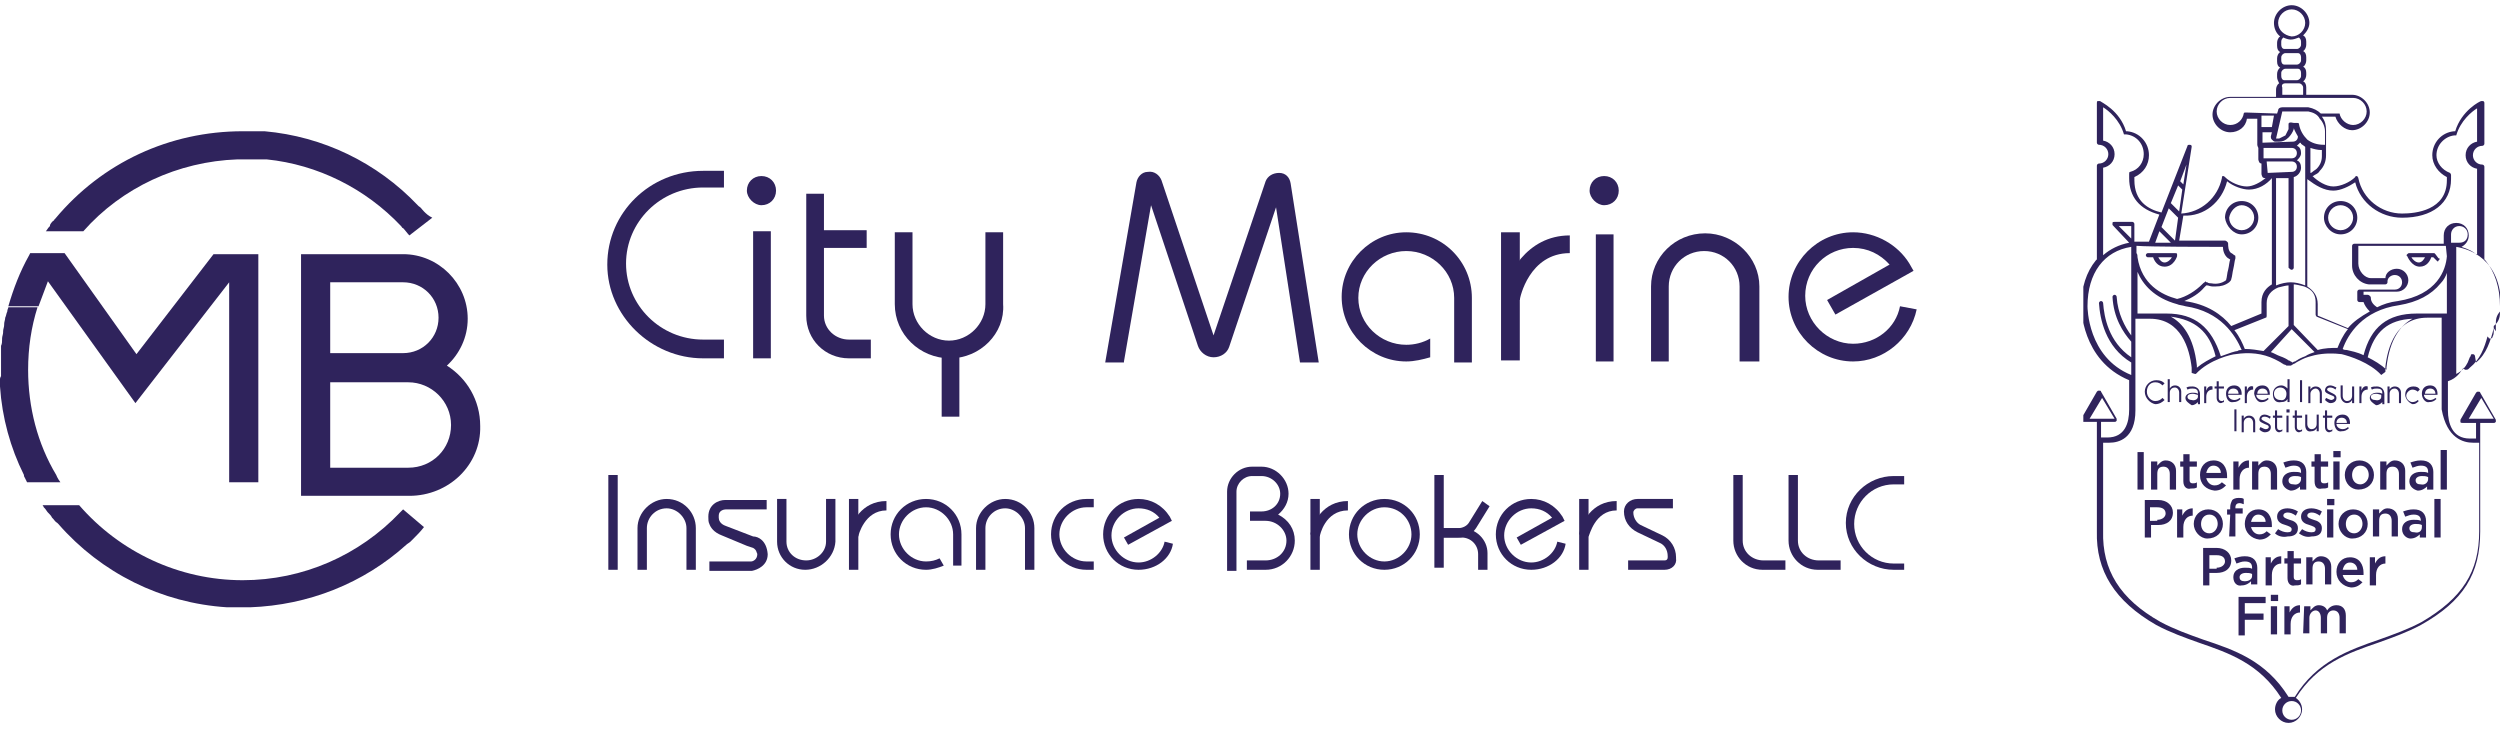 <?xml version="1.0" encoding="utf-8"?>
<!-- Generator: Adobe Illustrator 28.2.0, SVG Export Plug-In . SVG Version: 6.00 Build 0)  -->
<svg version="1.1" id="Layer_1" xmlns="http://www.w3.org/2000/svg" xmlns:xlink="http://www.w3.org/1999/xlink" x="0px" y="0px"
	 viewBox="0 0 240 70" style="enable-background:new 0 0 240 70;" xml:space="preserve">
<style type="text/css">
	.st0{clip-path:url(#SVGID_00000043420328343990659220000000168927756292193418_);}
	.st1{fill:#2F235C;}
	.st2{clip-path:url(#SVGID_00000158009375154868419590000007272680801851305900_);}
</style>
<g>
	<defs>
		<rect id="SVGID_1_" y="12.5" width="184" height="46"/>
	</defs>
	<clipPath id="SVGID_00000106841294347785597970000009929123983667022779_">
		<use xlink:href="#SVGID_1_"  style="overflow:visible;"/>
	</clipPath>
	<g style="clip-path:url(#SVGID_00000106841294347785597970000009929123983667022779_);">
		<path class="st1" d="M73.1,19.7c0.8,0,1.4-0.6,1.4-1.4c0-0.8-0.6-1.4-1.4-1.4s-1.4,0.6-1.4,1.4C71.7,19,72.4,19.7,73.1,19.7z"/>
		<path class="st1" d="M154,19.7c0.8,0,1.4-0.6,1.4-1.4c0-0.8-0.6-1.4-1.4-1.4s-1.4,0.6-1.4,1.4C152.6,19,153.3,19.7,154,19.7z"/>
		<path class="st1" d="M145.9,22.3h-1.8v12.3h1.8V22.3z"/>
		<path class="st1" d="M145.9,28.8l-1.7-0.3c0.4-2,2.3-5.9,6.5-5.9v1.7C146.8,24.3,145.9,28.6,145.9,28.8L145.9,28.8z"/>
		<path class="st1" d="M69.5,34.4h-2c-5,0-9.2-4.1-9.2-9c0-5,4.1-9,9.2-9h2V18h-2c-4.1,0-7.4,3.3-7.4,7.3c0,4,3.3,7.3,7.4,7.3h2
			V34.4z"/>
		<path class="st1" d="M74,22.2h-1.7v12.2H74V22.2z"/>
		<path class="st1" d="M154.9,22.5h-1.7v12.2h1.7V22.5z"/>
		<path class="st1" d="M83.6,34.4h-2.1c-2.3,0-4.1-1.8-4.1-4.1V18.6h1.7v11.7c0,1.3,1.1,2.3,2.4,2.3h2.1V34.4z"/>
		<path class="st1" d="M83.2,22.1h-4.9v1.7h4.9V22.1z"/>
		<path class="st1" d="M91.2,34.4c-2.9,0-5.3-2.3-5.3-5.2v-6.9h1.7v6.9c0,1.9,1.6,3.5,3.5,3.5s3.5-1.6,3.5-3.5v-6.9h1.7v6.9
			C96.5,32,94.1,34.4,91.2,34.4L91.2,34.4z"/>
		<path class="st1" d="M92.1,33.5h-1.7V40h1.7V33.5z"/>
		<path class="st1" d="M168.7,34.7h-1.7v-7.2c0-1.9-1.5-3.4-3.4-3.4c-1.9,0-3.4,1.5-3.4,3.4v7.2h-1.7v-7.2c0-2.8,2.3-5.1,5.2-5.1
			c2.8,0,5.2,2.3,5.2,5.1V34.7z"/>
		<path class="st1" d="M177.9,34.7c-3.4,0-6.2-2.8-6.2-6.2c0-3.4,2.8-6.2,6.2-6.2c2.2,0,4.3,1.2,5.4,3l0.4,0.7l-7.5,4.2l-0.8-1.4
			l6-3.4c-0.9-1-2.1-1.6-3.5-1.6c-2.5,0-4.6,2-4.6,4.6c0,2.5,2.1,4.6,4.6,4.6c2.2,0,4.1-1.5,4.5-3.6l1.6,0.3
			C183.4,32.6,180.8,34.7,177.9,34.7L177.9,34.7z"/>
		<path class="st1" d="M105,54.7h-0.7c-1.9,0-3.4-1.5-3.4-3.4s1.5-3.4,3.4-3.4h0.7v0.8h-0.7c-1.4,0-2.6,1.2-2.6,2.6s1.2,2.6,2.6,2.6
			h0.7V54.7z"/>
		<path class="st1" d="M182.8,54.7h-1c-2.5,0-4.6-2-4.6-4.5c0-2.5,2.1-4.5,4.6-4.5h1v0.8h-1c-2.1,0-3.8,1.7-3.8,3.8
			c0,2.1,1.7,3.8,3.8,3.8h1V54.7z"/>
		<path class="st1" d="M88.9,54.7c-1.9,0-3.4-1.5-3.4-3.4s1.5-3.4,3.4-3.4c1.9,0,3.4,1.5,3.4,3.4v3h-0.8v-3c0-1.4-1.2-2.6-2.6-2.6
			c-1.4,0-2.6,1.2-2.6,2.6s1.2,2.6,2.6,2.6c0.5,0,0.9-0.1,1.3-0.3l0.4,0.7C90.1,54.5,89.5,54.7,88.9,54.7z"/>
		<path class="st1" d="M126.7,47.9h-0.9v6.8h0.9V47.9z"/>
		<path class="st1" d="M126.7,51.5l-0.9-0.2c0.2-1.1,1.2-3.2,3.6-3.2V49C127.2,49,126.7,51.4,126.7,51.5L126.7,51.5z"/>
		<path class="st1" d="M152.5,47.9h-0.9v6.8h0.9V47.9z"/>
		<path class="st1" d="M152.5,51.5l-0.9-0.2c0.2-1.1,1.2-3.2,3.6-3.2V49C153.1,49,152.6,51.4,152.5,51.5L152.5,51.5z"/>
		<path class="st1" d="M82.4,47.9h-0.9v6.8h0.9V47.9z"/>
		<path class="st1" d="M82.4,51.5l-0.9-0.2c0.2-1.1,1.2-3.2,3.6-3.2V49C83,49,82.4,51.4,82.4,51.5L82.4,51.5z"/>
		<path class="st1" d="M66.8,54.7h-0.9v-4c0-1-0.9-1.9-1.9-1.9c-1.1,0-1.9,0.9-1.9,1.9v4h-0.9v-4c0-1.5,1.3-2.8,2.8-2.8
			c1.6,0,2.8,1.3,2.8,2.8V54.7z"/>
		<path class="st1" d="M99.3,54.7h-0.9v-4c0-1-0.9-1.9-1.9-1.9c-1.1,0-1.9,0.9-1.9,1.9v4h-0.9v-4c0-1.5,1.3-2.8,2.8-2.8
			c1.6,0,2.8,1.3,2.8,2.8V54.7z"/>
		<path class="st1" d="M77.3,54.7c-1.5,0-2.7-1.2-2.7-2.7v-4.1h0.9V52c0,1,0.8,1.8,1.9,1.8c1,0,1.9-0.8,1.9-1.8v-4.1h0.9V52
			C80.1,53.5,78.8,54.7,77.3,54.7z"/>
		<path class="st1" d="M109.3,54.7c-1.9,0-3.4-1.5-3.4-3.4s1.5-3.4,3.4-3.4c1.2,0,2.3,0.6,3,1.7l0.2,0.4l-4.2,2.3l-0.4-0.7l3.4-1.9
			c-0.5-0.6-1.2-0.9-2-0.9c-1.4,0-2.6,1.2-2.6,2.6s1.2,2.6,2.6,2.6c1.2,0,2.3-0.9,2.5-2l0.8,0.2C112.4,53.6,111,54.7,109.3,54.7z"/>
		<path class="st1" d="M147,54.7c-1.9,0-3.4-1.5-3.4-3.4s1.5-3.4,3.4-3.4c1.2,0,2.3,0.6,3,1.7l0.2,0.4l-4.2,2.3l-0.4-0.7l3.4-1.9
			c-0.5-0.6-1.2-0.9-2-0.9c-1.4,0-2.6,1.2-2.6,2.6s1.2,2.6,2.6,2.6c1.2,0,2.3-0.9,2.5-2l0.8,0.2C150.1,53.6,148.7,54.7,147,54.7z"/>
		<path class="st1" d="M59.3,45.6h-0.9v9.1h0.9V45.6z"/>
		<path class="st1" d="M159.8,54.7h-3.5v-0.9h3.5c0.2,0,0.3-0.1,0.3-0.3v-0.1c0-0.6-0.3-1.1-0.8-1.3l-2.1-1c-0.8-0.4-1.3-1.1-1.3-2
			c0-0.7,0.6-1.2,1.3-1.2h3.4v0.9h-3.4c-0.2,0-0.4,0.2-0.4,0.4c0,0.5,0.3,1,0.7,1.2l2.1,1c0.8,0.4,1.3,1.2,1.3,2.1v0.1
			C161,54.2,160.5,54.7,159.8,54.7L159.8,54.7z"/>
		<path class="st1" d="M132.9,54.7c-1.9,0-3.4-1.5-3.4-3.4s1.5-3.4,3.4-3.4c1.9,0,3.4,1.5,3.4,3.4S134.8,54.7,132.9,54.7z
			 M132.9,48.7c-1.4,0-2.6,1.2-2.6,2.6s1.2,2.6,2.6,2.6c1.4,0,2.6-1.2,2.6-2.6S134.4,48.7,132.9,48.7z"/>
		<path class="st1" d="M138.6,45.6h-0.9v8.9h0.9V45.6z"/>
		<path class="st1" d="M142.8,54.7h-0.9v-1.5c0-0.9-0.7-1.6-1.6-1.6h-2.2v-0.9h2.2c1.4,0,2.5,1.1,2.5,2.4L142.8,54.7L142.8,54.7z"/>
		<path class="st1" d="M140,51.6h-2v-0.9h2c0.4,0,0.8-0.2,1-0.5l1.3-2.1l0.7,0.5l-1.3,2.1C141.3,51.3,140.7,51.6,140,51.6z"/>
		<path class="st1" d="M176.6,54.7h-2.1c-1.6,0-2.8-1.3-2.8-2.8v-6.3h0.9v6.3c0,1.1,0.9,1.9,2,1.9h2.1V54.7z"/>
		<path class="st1" d="M171.3,54.7h-2.1c-1.6,0-2.8-1.3-2.8-2.8v-6.3h0.9v6.3c0,1.1,0.9,1.9,2,1.9h2.1V54.7z"/>
		<path class="st1" d="M122.7,49.4c0.6-0.5,1-1.2,1-2c0-1.4-1.2-2.6-2.6-2.6h-0.9c-1.3,0-2.4,1.1-2.4,2.4v7.6h0.9v-7.6
			c0-0.8,0.7-1.5,1.5-1.5h0.9c1,0,1.8,0.8,1.8,1.7c0,1-0.8,1.7-1.8,1.7H120V50h1.5c1.1,0,2,0.9,2,1.9c0,1.1-0.9,1.9-2,1.9h-1.8v0.9
			h1.8c1.6,0,2.8-1.3,2.8-2.8C124.3,50.8,123.7,49.9,122.7,49.4L122.7,49.4z"/>
		<path class="st1" d="M72.3,51.5l-2.6-1c-0.6-0.2-0.7-0.6-0.7-0.8c0-0.1,0-0.1,0-0.2c0-0.5,0.5-0.6,0.7-0.6h3.9v-0.9h-4
			c-0.6,0-1.6,0.4-1.6,1.6c0,0.3,0,0.5,0.1,0.7c0.1,0.3,0.4,0.8,1.2,1.1l2.4,1l0.6,0.2c0,0,0.2,0.1,0.3,0.3c0,0.1,0.1,0.2,0.1,0.3
			c0,0.5-0.4,0.7-0.6,0.7h-4v0.9h4.1c0.5-0.1,1.5-0.5,1.5-1.6C73.6,51.9,72.8,51.5,72.3,51.5L72.3,51.5z"/>
		<path class="st1" d="M107.9,34.7l2.6-15l4.5,13.5c0.2,0.6,0.8,1.1,1.5,1.1c0,0,0,0,0,0c0.7,0,1.3-0.4,1.5-1l4.5-13.4l2.3,14.9h1.8
			l-2.7-17.2c-0.1-0.6-0.5-1-1.1-1c-0.6,0-1.1,0.3-1.3,0.8l-5,14.8l-5-14.9c-0.2-0.5-0.7-0.9-1.3-0.8c-0.6,0-1,0.5-1.1,1l-3,17.3
			l0.1,0H107.9L107.9,34.7z"/>
		<path class="st1" d="M135,22.3c-3.4,0-6.2,2.8-6.2,6.2c0,3.4,2.8,6.2,6.2,6.2c0.8,0,1.6-0.2,2.3-0.4v-1.8
			c-0.7,0.4-1.5,0.6-2.3,0.6c-2.5,0-4.6-2-4.6-4.5c0-2.5,2.1-4.5,4.6-4.5c2.5,0,4.6,2,4.6,4.5v6.2h1.7v-6.2
			C141.3,25.1,138.5,22.3,135,22.3z"/>
		<path class="st1" d="M39.3,47.6H28.9V24.4h9.8c3.4,0,6.2,2.8,6.2,6.2c0,1.8-0.8,3.4-2,4.5c1.9,1.2,3.2,3.3,3.2,5.8
			C46.2,44.6,43.1,47.6,39.3,47.6L39.3,47.6z M31.7,44.9h7.5c2.3,0,4.1-1.8,4.1-4.1c0-2.3-1.9-4.1-4.1-4.1h-7.5V44.9z M31.7,33.9h7
			c1.9,0,3.4-1.5,3.4-3.4c0-1.9-1.5-3.4-3.4-3.4h-7V33.9L31.7,33.9z"/>
		<path class="st1" d="M0,34.8c0-0.1,0-0.2,0-0.4C0,34.5,0,34.6,0,34.8z"/>
		<path class="st1" d="M0,35.5c0-0.2,0-0.5,0-0.7C0,35,0,35.3,0,35.5z"/>
		<path class="st1" d="M20.5,24.4L13.1,34l-6.9-9.7H2.9l-0.1,0.2c-0.9,1.6-1.5,3.2-2,4.9h2.9c0.3-0.8,0.6-1.6,0.9-2.4L13,38.7
			l9-11.6H22v19.2h2.8V24.4H20.5L20.5,24.4z"/>
		<path class="st1" d="M0,36.4c0,0.2,0,0.4,0,0.6c0,0,0,0.1,0,0.1c0.2,3,1,5.9,2.3,8.5c0,0,0,0,0,0.1c0.1,0.2,0.2,0.4,0.3,0.6
			c0,0,0,0,0,0h3.2c-0.3-0.4-0.4-0.7-0.4-0.7c-1.8-3-2.7-6.5-2.7-10.1c0-2.1,0.3-4.1,0.9-6H0.8c0,0.1-0.1,0.2-0.1,0.4c0,0,0,0,0,0
			c-0.1,0.2-0.1,0.4-0.2,0.6c0,0,0,0,0,0c0,0.2-0.1,0.4-0.1,0.6c0,0,0,0,0,0.1c0,0.2-0.1,0.4-0.1,0.6c0,0,0,0.1,0,0.1
			c0,0.2-0.1,0.4-0.1,0.6c0,0,0,0.1,0,0.1c0,0.2,0,0.4-0.1,0.6c0,0.1,0,0.2,0,0.2c0,0.2,0,0.3,0,0.5c0,0.1,0,0.2,0,0.4
			c0,0.1,0,0.2,0,0.4c0,0.2,0,0.5,0,0.7c0,0.2,0,0.5,0,0.7C0,36.3,0,36.3,0,36.4L0,36.4z"/>
		<path class="st1" d="M38.7,48.9c-0.1,0.1-0.2,0.2-0.3,0.3c-3.9,4.1-9.3,6.5-15.1,6.5c-6.1,0-11.8-2.7-15.7-7.2H4.1
			c0,0.1,0.1,0.1,0.1,0.2v0c0,0,0.1,0.1,0.1,0.1c0,0,0,0,0,0c0,0,0,0,0,0l0,0c0.1,0.1,0.2,0.3,0.3,0.4c0,0,0.1,0.1,0.1,0.1
			c0.1,0.1,0.2,0.2,0.3,0.4c0,0,0.1,0.1,0.1,0.1c0.1,0.1,0.2,0.3,0.4,0.4c0,0,0,0,0.1,0.1c4.1,4.7,9.9,7.6,16.2,8c0,0,0.1,0,0.1,0
			c0.2,0,0.4,0,0.6,0c0,0,0.1,0,0.1,0c0.2,0,0.4,0,0.7,0c0.2,0,0.4,0,0.6,0c0,0,0,0,0.1,0c5.6-0.2,10.9-2.3,15-6c0,0,0,0,0,0
			c0.1-0.1,0.3-0.2,0.4-0.3c0,0,0.1-0.1,0.1-0.1c0.1-0.1,0.1-0.1,0.2-0.2c0.3-0.3,0.7-0.7,1-1.1L38.7,48.9L38.7,48.9z"/>
		<path class="st1" d="M40.7,20.3C40.7,20.3,40.7,20.2,40.7,20.3c-0.2-0.2-0.3-0.4-0.5-0.5c0,0,0,0-0.1-0.1
			c-3.9-4.1-9.1-6.6-14.7-7.1c0,0,0,0,0,0c-0.2,0-0.3,0-0.5,0c0,0-0.1,0-0.1,0c-0.1,0-0.3,0-0.4,0c0,0-0.1,0-0.1,0
			c-0.1,0-0.3,0-0.4,0c0,0,0,0,0,0c-0.2,0-0.4,0-0.6,0c0,0,0,0,0,0c-7,0-13.5,3-18,8.4c0,0-0.1,0.1-0.1,0.1c0,0,0,0,0,0
			c0,0,0,0.1-0.1,0.1c0,0,0,0,0,0c-0.1,0.1-0.2,0.2-0.3,0.4c0,0,0,0,0,0.1c0,0,0,0,0,0c0,0,0,0-0.1,0.1c-0.1,0.1-0.2,0.3-0.3,0.4
			l0,0c0,0,0,0,0,0c0,0,0,0,0,0h3.6c3.7-4.2,9.1-6.7,14.8-6.9c0,0,0,0,0,0c0.2,0,0.4,0,0.6,0c0.2,0,0.4,0,0.6,0c0.1,0,0.2,0,0.3,0
			c0.1,0,0.2,0,0.3,0c0.1,0,0.3,0,0.4,0c0,0,0.1,0,0.1,0c0.2,0,0.3,0,0.5,0c0,0,0,0,0,0c4.9,0.5,9.5,2.8,12.9,6.4
			c0.1,0.1,0.1,0.2,0.2,0.2c0.2,0.2,0.4,0.5,0.6,0.7l2.2-1.7C41.1,20.7,40.9,20.5,40.7,20.3L40.7,20.3z"/>
	</g>
</g>
<g>
	<defs>
		<rect id="SVGID_00000098907667768400135040000012332187632711440531_" x="200" y="0.5" width="40" height="69"/>
	</defs>
	<clipPath id="SVGID_00000050656622997245978250000015838664599647850146_">
		<use xlink:href="#SVGID_00000098907667768400135040000012332187632711440531_"  style="overflow:visible;"/>
	</clipPath>
	<g style="clip-path:url(#SVGID_00000050656622997245978250000015838664599647850146_);">
		<path class="st1" d="M206.2,24.7h0.5c0.1,0.3,0.4,0.9,1.1,0.9c0.9,0,1.2-1,1.2-1c0-0.1,0-0.1,0-0.2c0-0.1-0.1-0.1-0.2-0.1h-2.6
			c-0.1,0-0.2,0.1-0.2,0.2S206.1,24.7,206.2,24.7L206.2,24.7z M208.5,24.7c-0.1,0.2-0.4,0.5-0.7,0.5c-0.3,0-0.5-0.3-0.6-0.5H208.5
			L208.5,24.7z"/>
		<path class="st1" d="M215.2,22.5c0.9,0,1.6-0.7,1.6-1.6c0-0.9-0.7-1.6-1.6-1.6s-1.6,0.7-1.6,1.6C213.7,21.7,214.4,22.5,215.2,22.5
			z M215.2,19.7c0.6,0,1.2,0.5,1.2,1.2c0,0.6-0.5,1.2-1.2,1.2c-0.6,0-1.2-0.5-1.2-1.2C214.1,20.3,214.6,19.7,215.2,19.7z"/>
		<path class="st1" d="M233.8,24.4c0,0-0.1-0.1-0.1-0.1h0h-2.4c-0.1,0-0.1,0-0.2,0.1s-0.1,0.1,0,0.2c0,0,0.4,1,1.2,1
			c0.7,0,1-0.6,1.1-0.9h0.2l0.3,0.3c0,0,0.1,0.1,0.1,0.1s0.1,0,0.1-0.1c0,0,0.1-0.1,0.1-0.1c0-0.1,0-0.1-0.1-0.1L233.8,24.4
			L233.8,24.4z M232.2,25.2c-0.3,0-0.6-0.3-0.7-0.5h1.3C232.7,24.9,232.5,25.2,232.2,25.2L232.2,25.2z"/>
		<path class="st1" d="M224.7,22.5c0.9,0,1.6-0.7,1.6-1.6c0-0.9-0.7-1.6-1.6-1.6s-1.6,0.7-1.6,1.6C223.1,21.7,223.8,22.5,224.7,22.5
			z M224.7,19.7c0.6,0,1.2,0.5,1.2,1.2c0,0.6-0.5,1.2-1.2,1.2c-0.6,0-1.2-0.5-1.2-1.2C223.5,20.3,224,19.7,224.7,19.7z"/>
		<path class="st1" d="M240,29.8c0-0.1,0-0.3,0-0.4c0,0,0,0,0,0c0-1.8-0.5-3.3-1.4-4.4c0,0-0.1-0.1-0.1-0.1v-8.9
			c0-0.1-0.1-0.2-0.2-0.2c-0.5,0-0.9-0.4-0.9-0.9c0-0.5,0.4-0.9,0.9-0.9c0.1,0,0.2-0.1,0.2-0.2V9.9c0-0.1,0-0.1-0.1-0.2
			c-0.1,0-0.1,0-0.2,0c-0.1,0-1.9,0.9-2.5,2.9c0,0-0.1,0-0.1,0c-1.2,0.1-2.1,1.1-2.1,2.3c0,0.9,0.6,1.7,1.4,2.1v0.3
			c0,2.9-3,3.2-4.3,3.2c-2,0-3.8-1.4-4.2-3.4c0-0.1-0.1-0.1-0.1-0.2c-0.1,0-0.2,0-0.2,0.1c-0.5,0.5-1.4,0.9-2.1,0.9
			c-0.7,0-1.5-0.5-2-1c0.1,0,0.2-0.1,0.2-0.1c0,0,0,0,0,0c0.2-0.1,0.4-0.2,0.5-0.4c0.4-0.4,0.6-0.9,0.6-1.5v-1.1c0,0,0,0,0,0v-1.3
			c0,0,0,0,0,0c0-0.5-0.1-0.9-0.4-1.3h1.3c0.2,0.7,0.9,1.3,1.6,1.3c0.9,0,1.7-0.8,1.7-1.7c0-0.9-0.8-1.7-1.7-1.7c0,0,0,0,0,0h-4.4
			V8.4c0-0.3-0.1-0.5-0.3-0.6c0.2-0.1,0.3-0.4,0.3-0.6V7c0-0.3-0.1-0.5-0.3-0.6c0.2-0.1,0.3-0.4,0.3-0.6V5.5c0-0.3-0.1-0.5-0.3-0.6
			c0.2-0.1,0.3-0.4,0.3-0.6V4c0-0.3-0.1-0.5-0.3-0.6c0.3-0.3,0.6-0.7,0.6-1.2c0-0.9-0.8-1.7-1.7-1.7c-0.9,0-1.7,0.8-1.7,1.7
			c0,0.5,0.2,1,0.6,1.3c-0.2,0.1-0.3,0.4-0.3,0.6v0.3c0,0.3,0.1,0.5,0.3,0.6c-0.2,0.1-0.3,0.4-0.3,0.6v0.3c0,0.3,0.1,0.5,0.3,0.6
			c-0.2,0.1-0.3,0.4-0.3,0.6v0.3c0,0.2,0.1,0.4,0.2,0.6c-0.2,0.1-0.3,0.4-0.3,0.6v0.7h-4.4c-0.9,0-1.7,0.8-1.7,1.7
			c0,0.9,0.8,1.7,1.7,1.7c0.8,0,1.5-0.5,1.6-1.3h1v2.5c0,0.1,0.1,0.3,0.1,0.3c0,0,0,0,0,0v1.1c0,0.1,0.1,0.3,0.1,0.3
			c0,0,0.1,0.1,0.2,0.1v1c0,0.1,0.1,0.3,0.1,0.3c0.1,0.1,0.2,0.1,0.3,0.1h0c-0.5,0.4-1.2,0.8-1.8,0.8c-0.7,0-1.6-0.4-2.1-0.9
			c-0.1-0.1-0.1-0.1-0.2-0.1c-0.1,0-0.1,0.1-0.1,0.2c-0.4,1.9-2,3.3-3.9,3.4l1-6.4c0-0.1,0-0.2-0.2-0.2c-0.1,0-0.2,0-0.2,0.1
			l-2.5,6.4c-1.3-0.3-2.6-1.1-2.6-3.1V17c0.9-0.4,1.4-1.2,1.4-2.1c0-1.2-0.9-2.2-2.1-2.3c0,0-0.1,0-0.1,0c-0.6-2-2.4-2.8-2.5-2.9
			c-0.1,0-0.1,0-0.2,0c-0.1,0-0.1,0.1-0.1,0.2v3.8c0,0.1,0.1,0.2,0.2,0.2c0.5,0,0.9,0.4,0.9,0.9c0,0.5-0.4,0.9-0.9,0.9
			c-0.1,0-0.2,0.1-0.2,0.2v9c0,0-0.1,0.1-0.1,0.1c-0.9,1.1-1.4,2.6-1.4,4.4c0,0.1,0,5.2,4.6,7.1v2.8c0,0,0,0,0,0
			c0,1.3-0.4,2.7-2.1,2.7h-0.4c-0.1,0-0.2,0-0.2,0v-1.5h1.3c0.1,0,0.1,0,0.2-0.1c0-0.1,0-0.1,0-0.2l-1.5-2.6c0-0.1-0.1-0.1-0.2-0.1
			c-0.1,0-0.1,0-0.2,0.1l-1.5,2.6c0,0.1,0,0.1,0,0.2c0,0.1,0.1,0.1,0.2,0.1h1.3V51c-0.1,3.8,1.7,6.7,5.7,9c1.3,0.7,2.7,1.2,4.1,1.7
			c2.9,1,5.8,2,7.9,5.3c-0.4,0.2-0.6,0.7-0.6,1.1c0,0.7,0.6,1.3,1.3,1.3c0.7,0,1.3-0.6,1.3-1.3c0-0.5-0.3-0.9-0.6-1.1
			c2.1-3.3,5-4.3,7.9-5.3c1.4-0.5,2.8-1,4.1-1.7c4.1-2.3,5.7-4.9,5.7-9V40.6h1.3c0.1,0,0.1,0,0.2-0.1c0-0.1,0-0.1,0-0.2l-1.5-2.6
			c0-0.1-0.1-0.1-0.2-0.1c-0.1,0-0.1,0-0.2,0.1l-1.5,2.6c0,0.1,0,0.1,0,0.2s0.1,0.1,0.2,0.1h1.3v1.5c-0.1,0-0.3,0-0.6,0
			c-1.7,0-2.1-1.5-2.1-2.7v-2.8c0.9-0.3,1.2-0.9,1.5-1.3c0,0,0-0.1,0-0.1l0,0.1c0,0.1,0.1,0.2,0.2,0.2c0.1,0,0.2,0,0.3-0.1l0.1-0.1
			c1-0.8,1.4-1.9,1.7-3l0.1,0.1c0,0,0,0,0,0c0,0.1,0.1,0.1,0.2,0.1c0,0,0,0,0,0c0.1,0,0.2-0.1,0.2-0.2c0.1-0.2,0.1-0.3,0.1-0.5
			c0-0.2,0-0.3,0-0.5v0h0C240,30.8,240,30.3,240,29.8L240,29.8z M237,40.2l1.2-2l1.2,2H237z M224,18.3c0.7,0,1.5-0.4,2.1-0.8
			c0.5,2,2.4,3.4,4.5,3.4c2.9,0,4.7-1.4,4.7-3.7v-0.4c0-0.1-0.1-0.2-0.1-0.2c-0.8-0.3-1.3-1-1.3-1.7c0-1,0.8-1.8,1.7-1.9
			c0,0,0.2,0,0.2,0c0,0,0,0,0,0c0,0,0,0,0,0c0,0,0,0,0,0c0,0,0,0,0,0c0,0,0,0,0,0s0,0,0,0c0,0,0,0,0,0c0,0,0,0,0,0c0,0,0,0,0,0
			c0,0,0,0,0,0c0,0,0,0,0,0c0,0,0,0,0,0c0,0,0,0,0,0c0,0,0,0,0,0c0.4-1.4,1.5-2.3,2-2.6v3.2c-0.6,0.1-1.1,0.6-1.1,1.3
			c0,0.7,0.5,1.2,1.1,1.3v8.3c-0.4-0.4-0.9-0.6-1.5-0.8c0.4-0.2,0.7-0.6,0.7-1.1c0-0.7-0.5-1.2-1.2-1.2c-0.7,0-1.2,0.5-1.2,1.2
			l0,0.8h-8.6c-0.1,0-0.2,0.1-0.2,0.2v1.9c0,0.9,0.7,1.7,1.6,1.8c0,0,0.1,0,0.1,0h1.5c0.1,0,0.2-0.1,0.2-0.2v0c0,0,0,0,0-0.1
			c0-0.3,0.3-0.6,0.7-0.6s0.7,0.3,0.7,0.7c0,0.4-0.3,0.7-0.7,0.7h-3.4c-0.1,0-0.2,0.1-0.2,0.2v0.8c0,0.1,0.1,0.2,0.2,0.2h0.4
			c0.1,0.3,0.3,0.6,0.6,0.9c-0.9,0.5-1.6,1-2.1,1.6l-2.9-1.2l0-1.1c0-0.8-0.4-1.3-1-1.7V17.2C222.3,17.8,223.1,18.3,224,18.3
			L224,18.3z M226.9,34.1c-0.6-0.3-1.2-0.4-1.6-0.5c-0.1,0-0.3,0-0.4-0.1c0.5-1.4,1.9-3.7,5.4-4.2c1.8-0.3,3.1-1,4-2.1
			c0.3-0.3,0.5-0.7,0.6-1v3.9h-1.4c0,0,0,0,0,0c0,0,0,0,0,0H232C229.2,30.1,227.6,31.4,226.9,34.1L226.9,34.1z M231.6,30.6
			c-1.1,0.6-2.2,1.9-2.5,4.7c0,0.1,0,0.2,0,0.2v0c-0.5-0.5-1.2-0.9-1.8-1.2C227.9,31.8,229.3,30.7,231.6,30.6L231.6,30.6z M208,30.1
			h-1.4c0,0,0,0,0,0c0,0,0,0,0,0h-1.4v-4c0.5,1.2,1.6,2.5,3.8,3.1c0,0,0,0,0,0c0.2,0.1,0.5,0.1,0.8,0.2c3.4,0.5,4.8,2.8,5.4,4.2
			c-0.1,0-0.3,0-0.4,0.1c-0.2,0-0.8,0.2-1.6,0.5C212.3,31.4,210.7,30.1,208,30.1L208,30.1z M212.7,34.2c-0.6,0.3-1.2,0.6-1.8,1.1
			c0-0.1,0-0.1,0-0.2c-0.3-2.8-1.4-4.1-2.5-4.7C210.7,30.7,212.1,31.8,212.7,34.2z M213.4,23.7c0,0.3,0.1,0.8,0.5,1.1
			c0.1,0,0.1,0.1,0.2,0.1c-0.1,0.3-0.1,0.6-0.2,1c-0.1,0.3-0.1,0.7-0.2,1c0,0,0,0,0,0c-0.4,0.3-0.9,0.4-1.4,0.3
			c-0.1,0-0.3,0-0.4-0.1c-0.1,0-0.1,0-0.2-0.1c0,0,0,0,0,0c0,0,0,0,0,0s0,0,0,0c0,0,0,0,0,0c0,0,0,0,0,0c0,0,0,0,0,0c0,0,0,0,0,0
			c0,0,0,0,0,0c0,0,0,0,0,0c0,0,0,0,0,0c0,0,0,0,0,0c0,0,0,0,0,0c0,0.1-0.1,0.1-0.2,0.2c0,0-0.1,0.1-0.1,0.1
			c-0.6,0.6-1.5,1.2-2.4,1.4c-1.5-0.4-3.4-1.4-3.8-4c0-0.1,0-0.3-0.1-0.4c0,0,0,0,0,0v-0.7C206.4,23.7,212.1,23.7,213.4,23.7
			L213.4,23.7z M206.9,23.3l0.4-1.1l1.1,1.1C207.9,23.3,207.4,23.3,206.9,23.3L206.9,23.3z M214.5,31.7l3-1.2c0.1,0,0.1-0.1,0.1-0.2
			l0-1.2c0-0.7,0.4-1.2,1.1-1.5c0.4-0.1,0.8-0.2,1-0.2v3.9l-2.4,2.4c-0.6-0.1-1.2-0.2-1.8-0.2C215.3,33,215,32.3,214.5,31.7z
			 M220,25.9c0.1,0,0.2-0.1,0.2-0.2V17c0.4-0.1,0.7-0.5,0.7-0.9c0-0.3-0.1-0.6-0.4-0.7c0.2-0.2,0.4-0.4,0.4-0.7
			c0-0.3-0.1-0.6-0.4-0.7c0.1-0.1,0.2-0.2,0.3-0.3c0,0,0.1,0,0.1,0.1c0.1,0.1,0.3,0.2,0.4,0.3v13.3c-0.5-0.2-1-0.3-1.4-0.3
			c-0.4,0-0.9,0.1-1.4,0.3V17.1h1.2v8.6C219.8,25.8,219.9,25.9,220,25.9L220,25.9z M219.7,11.9c0,0.2,0,0.3,0,0.5
			c-0.1,0.2-0.2,0.4-0.3,0.6c-0.2,0.1-0.4,0.2-0.6,0.3c0,0-0.1,0-0.1,0c-0.1,0-0.2,0-0.2,0l0.6-2.6h2.1c0.1,0,0.1,0,0.2,0
			c0.1,0,0.1,0,0.2,0c0.5,0.1,0.9,0.3,1.1,0.7c0.3,0.3,0.5,0.8,0.5,1.2v1.3h-0.1c-0.7,0-1.2-0.2-1.6-0.5c-0.4-0.4-0.7-0.9-0.8-1.5
			c0-0.1-0.1-0.1-0.2-0.1h-0.3C219.8,11.7,219.7,11.8,219.7,11.9C219.7,11.9,219.7,11.9,219.7,11.9L219.7,11.9z M218.1,12.2h-1v-1.1
			h1.2L218.1,12.2z M220,31.6l2.2,2.2c-0.3,0.1-0.6,0.2-0.9,0.4c-0.3,0.1-0.7,0.3-0.8,0.4c-0.1,0-0.1,0.1-0.2,0.1
			c-0.1,0-0.2,0.1-0.2,0.1c-0.1,0-0.1-0.1-0.2-0.1c-0.1-0.1-0.2-0.1-0.2-0.1c-0.1-0.1-0.5-0.3-0.8-0.4c-0.3-0.1-0.6-0.3-0.9-0.4
			L220,31.6L220,31.6z M220.2,31.2v-3.9c0.2,0,0.6,0.1,1,0.2c0.8,0.3,1.1,0.8,1.1,1.5l0,1.2c0,0.1,0.1,0.2,0.1,0.2l3,1.2
			c-0.5,0.6-0.8,1.3-1,1.8c-0.6,0-1.2,0-1.9,0.2L220.2,31.2L220.2,31.2z M234.9,24.6c-0.1,1.3-0.9,3.7-4.7,4.3
			c-0.8,0.1-1.4,0.3-2,0.6c-0.3-0.2-0.6-0.5-0.6-0.9c0-0.1,0-0.1-0.1-0.2c0,0-0.1-0.1-0.2-0.1h-0.4V28h3.2c0.6,0,1.1-0.5,1.1-1.1
			s-0.5-1.1-1.1-1.1c-0.6,0-1.1,0.4-1.1,0.9h-1.3c0,0,0,0-0.1,0c-0.6,0-1.2-0.7-1.2-1.4v-1.7h8.4L234.9,24.6
			C234.9,24.6,234.9,24.6,234.9,24.6L234.9,24.6z M222.9,14.3v0.7c0,0.5-0.2,0.9-0.5,1.2c-0.1,0.1-0.3,0.2-0.4,0.3
			c0,0-0.1,0.1-0.2,0.1v-2.4c0.3,0.1,0.7,0.2,1,0.2H222.9C222.9,14.3,222.9,14.3,222.9,14.3z M218.7,2.2c0-0.7,0.6-1.3,1.3-1.3
			c0.7,0,1.3,0.6,1.3,1.3c0,0.7-0.6,1.3-1.3,1.3C219.3,3.4,218.7,2.9,218.7,2.2z M219.4,5.1h1.2c0.2,0,0.3,0.2,0.3,0.4v0.3
			c0,0.2-0.2,0.4-0.4,0.4h-1.2c-0.2,0-0.3-0.2-0.3-0.4V5.5C219,5.3,219.2,5.1,219.4,5.1z M219,4.3V4c0-0.2,0.1-0.3,0.2-0.4
			c0.2,0.1,0.5,0.2,0.7,0.2c0.3,0,0.5-0.1,0.8-0.2c0.1,0.1,0.2,0.2,0.2,0.4v0.3c0,0.2-0.2,0.4-0.4,0.4h-1.2
			C219.1,4.7,219,4.5,219,4.3L219,4.3z M219.4,6.6h1.2c0.2,0,0.3,0.2,0.3,0.4v0.3c0,0.2-0.2,0.4-0.4,0.4h-1.2
			c-0.2,0-0.3-0.2-0.3-0.4V7C219,6.8,219.2,6.6,219.4,6.6z M219.4,8h1.3c0.2,0,0.4,0.2,0.4,0.4v0.7h-2V8.4C219,8.2,219.1,8,219.4,8z
			 M215.6,10.8c-0.1,0-0.2,0-0.2,0.1c0,0,0,0,0,0c0,0,0,0,0,0c0,0,0,0,0,0c0,0,0,0,0,0c0,0,0,0,0,0c0,0,0,0,0,0
			c-0.1,0.6-0.6,1.1-1.3,1.1c-0.7,0-1.3-0.6-1.3-1.3c0-0.7,0.6-1.3,1.3-1.3h11.8c0.7,0,1.3,0.6,1.3,1.3c0,0.7-0.6,1.3-1.3,1.3
			c-0.6,0-1.2-0.5-1.3-1.1c0,0,0,0,0,0c0,0,0,0,0,0c0,0,0,0,0,0c0,0,0,0,0,0c0,0,0,0,0,0c0,0,0,0,0,0c0,0,0,0,0,0c0,0,0,0,0,0
			c0,0,0,0,0,0c0,0,0,0,0,0c0,0,0,0,0,0c0,0,0,0,0,0c0,0,0,0,0,0c0,0,0,0,0,0c0,0,0,0,0,0c0,0,0,0,0,0h-1.8
			c-0.3-0.3-0.7-0.5-1.2-0.6c-0.1,0-0.1,0-0.2,0c-0.1,0-0.1,0-0.2,0h-2.1c-0.2,0-0.4,0.1-0.4,0.3l-0.1,0.3L215.6,10.8L215.6,10.8z
			 M217.2,13.7C217.2,13.7,217.2,13.7,217.2,13.7l0-1h0.9l-0.1,0.4c0,0.1,0,0.2,0.1,0.3c0.1,0.1,0.2,0.2,0.3,0.2c0.1,0,0.2,0,0.3,0
			c0,0,0.1,0,0.1,0c0.3,0,0.6-0.1,0.9-0.4c0.2-0.2,0.4-0.5,0.5-0.8c0,0,0-0.1,0-0.1c0.1,0.3,0.3,0.6,0.4,0.8c0,0.3-0.2,0.5-0.5,0.5
			c0,0,0,0,0,0L217.2,13.7C217.2,13.7,217.2,13.7,217.2,13.7z M217.3,15.2C217.3,15.1,217.3,15.1,217.3,15.2l0-1h2.7c0,0,0,0,0,0
			c0.3,0,0.5,0.2,0.5,0.5c0,0.3-0.2,0.5-0.5,0.5c0,0,0,0,0,0L217.3,15.2C217.4,15.2,217.4,15.2,217.3,15.2L217.3,15.2z M217.7,16.6
			C217.7,16.6,217.7,16.6,217.7,16.6C217.6,16.6,217.6,16.6,217.7,16.6l-0.1-1.1h2.4c0,0,0,0,0,0c0,0,0,0,0,0c0.3,0,0.5,0.2,0.5,0.5
			c0,0.3-0.2,0.5-0.5,0.5L217.7,16.6L217.7,16.6z M213.8,17.4c0.6,0.5,1.5,0.8,2.1,0.8c0.9,0,1.7-0.5,2.2-1.1v10.2
			c-0.5,0.3-1,0.8-1,1.7l0,1.1l-2.9,1.2c-0.9-1.1-2.3-2.1-4.5-2.4c0,0,0,0,0,0c0.7-0.3,1.4-0.7,1.9-1.3c0,0,0.1-0.1,0.1-0.1
			c0,0,0.1-0.1,0.1-0.1c0,0,0.1,0,0.1,0c0.1,0,0.3,0.1,0.5,0.1c0.1,0,0.2,0,0.3,0c0.5,0,0.9-0.1,1.3-0.4c0.1-0.1,0.2-0.2,0.2-0.3
			c0.1-0.3,0.1-0.6,0.2-1c0.1-0.4,0.1-0.7,0.2-1c0,0,0,0,0,0c0,0,0,0,0-0.1c0-0.1,0-0.2-0.1-0.2c0,0-0.1,0-0.1-0.1
			c-0.1,0-0.1-0.1-0.2-0.1c-0.3-0.2-0.3-0.7-0.3-0.9c0-0.1,0-0.1-0.1-0.2c0,0-0.1-0.1-0.2-0.1c-0.4,0-2.4,0-4.4,0l0.4-2.4
			C211.6,20.8,213.3,19.4,213.8,17.4L213.8,17.4z M209.9,15.8l-0.3,1.9l-0.3-0.3L209.9,15.8L209.9,15.8z M209.1,17.8l0.4,0.4
			l-0.3,2.1l-0.8-0.8L209.1,17.8L209.1,17.8z M208.2,20l0.9,0.9l-0.3,2.2l-1.3-1.3L208.2,20z M201.9,16.1c0.6-0.1,1.1-0.6,1.1-1.3
			c0-0.7-0.5-1.2-1.1-1.3v-3.2c0.5,0.3,1.6,1.2,2,2.6c0,0,0,0,0,0c0,0,0,0,0,0c0,0,0,0,0,0c0,0,0,0,0,0c0,0,0,0,0,0c0,0,0,0,0,0
			c0,0,0,0,0,0c0,0,0,0,0,0c0,0,0,0,0,0s0,0,0,0c0,0,0,0,0,0c0,0,0,0,0,0c0,0,0,0,0,0c0,0,0,0,0,0c0.1,0,0.2,0,0.2,0
			c1,0.1,1.7,0.9,1.7,1.9c0,0.8-0.5,1.5-1.3,1.7c-0.1,0-0.1,0.1-0.1,0.2v0.4c0,1.8,1,3,2.9,3.5l-1,2.6c-0.6,0-1.1,0-1.4,0v-1.7
			c0-0.1-0.1-0.2-0.2-0.2H203c-0.1,0-0.2,0-0.2,0.1c0,0.1,0,0.2,0,0.2l1.6,1.7c-1,0.2-1.8,0.6-2.5,1.2V16.1L201.9,16.1z M204.6,21.7
			v1.2l-1.2-1.2H204.6z M200.4,29.4c0-3.2,1.6-5.3,4.2-5.7v8.5c-0.6-0.8-1.3-2.1-1.4-3.7c0-0.1-0.1-0.2-0.2-0.2
			c-0.1,0-0.2,0.1-0.2,0.2c0.1,2,1,3.4,1.8,4.3v1.5c-2.2-1.5-2.6-3.9-2.7-5.2c0-0.1-0.1-0.2-0.2-0.2c-0.1,0-0.2,0.1-0.2,0.2
			c0.1,1.5,0.6,4.2,3.1,5.7v1.2C200.4,34.3,200.4,29.5,200.4,29.4z M200.6,40.2l1.2-2l1.2,2H200.6z M220.9,68.2
			c0,0.5-0.4,0.9-0.9,0.9c-0.5,0-0.9-0.4-0.9-0.9s0.4-0.9,0.9-0.9C220.5,67.3,220.9,67.7,220.9,68.2z M237.4,42.5c0.3,0,0.5,0,0.6,0
			V51c0,3.9-1.6,6.4-5.5,8.7c-1.3,0.7-2.7,1.2-4.1,1.7c-2.9,1-6,2.1-8.1,5.5c-0.1,0-0.2,0-0.3,0c-0.1,0-0.2,0-0.3,0
			c-2.2-3.5-5.2-4.5-8.2-5.5c-1.4-0.5-2.8-1-4.1-1.7c-3.9-2.2-5.6-5-5.5-8.7v-8.5c0,0,0.1,0,0.2,0h0.4c0.9,0,2.5-0.4,2.5-3.1
			c0,0,0,0,0,0v-8.8h1.4c0,0,0,0,0,0c3,0,3.8,2.9,4,4.7c0,0.1,0,0.2,0,0.2l0,0.1c0,0.1,0,0.2,0,0.2c0.3,0.1,0.3,0.1,0.4,0.1
			c1.3-1.4,3.5-1.9,3.8-1.9c1.3-0.2,2.6-0.1,3.8,0.5c0.2,0.1,0.6,0.3,0.7,0.4c0.1,0,0.1,0.1,0.2,0.1c0.1,0,0.2,0.1,0.2,0.1l0.4,0
			c0.1,0,0.1-0.1,0.2-0.1c0.1-0.1,0.2-0.1,0.2-0.1c0.1-0.1,0.5-0.3,0.7-0.4c0.4-0.2,0.8-0.3,1.2-0.4c0,0,0,0,0,0
			c0.9-0.2,1.8-0.2,2.6-0.1c0.8,0.2,2.7,0.8,3.8,2c0,0,0.4-0.3,0.4-0.3c0-0.1,0-0.1,0-0.2l0-0.1c0-0.1,0-0.2,0-0.2
			c0.2-1.8,1-4.7,4-4.7c0,0,0,0,0,0h1.4v5.7c0,0,0,0.4,0,0.4v2.7C234.9,42.1,236.5,42.5,237.4,42.5L237.4,42.5z M235.3,22.5
			c0-0.4,0.3-0.8,0.8-0.8c0.4,0,0.8,0.3,0.8,0.8s-0.3,0.8-0.8,0.8h-0.8L235.3,22.5L235.3,22.5z M239.6,31.2L239.6,31.2
			c0,0.2,0,0.4,0,0.5c0,0,0,0.1,0,0.1l-0.2-0.3c0,0,0,0,0,0c0,0,0,0,0,0c0,0,0,0,0,0c0,0,0,0,0,0c0,0,0,0,0,0c0,0,0,0,0,0
			c0,0,0,0,0,0c0,0,0,0,0,0c0,0,0,0,0,0c0,0,0,0,0,0c0,0,0,0,0,0c0,0,0,0,0,0c0,0,0,0,0,0c0,0,0,0,0,0c0,0,0,0,0,0c0,0,0,0,0,0
			c0,0,0,0,0,0c0,0,0,0,0,0c0,0,0,0,0,0c0,0,0,0,0,0c0,0,0,0,0,0c0,0,0,0,0,0c0,0,0,0,0,0c0,0,0,0,0,0c0,0,0,0,0,0c0,0,0,0,0,0
			c0,0,0,0,0,0c0,0,0,0,0,0c-0.3,1.2-0.7,2.5-1.7,3.3l0,0l-0.1-0.6c0-0.1-0.1-0.2-0.2-0.2c-0.1,0-0.2,0-0.2,0.1
			c0,0.1-0.1,0.2-0.1,0.2c-0.1,0.2-0.1,0.3-0.2,0.5c-0.2,0.4-0.5,0.8-1.1,1.1V23.7c1.2,0.2,4.3,1.1,4.3,5.7c0,0,0,0,0,0
			c0,0.1,0,0.3,0,0.4C239.6,30.3,239.6,30.7,239.6,31.2L239.6,31.2z"/>
		<path class="st1" d="M205.2,43.4h0.6V47h-0.6V43.4z"/>
		<path class="st1" d="M206.5,44.3h0.6v0.4c0.2-0.2,0.4-0.5,0.8-0.5c0.6,0,1,0.4,1,1V47h-0.6v-1.5c0-0.4-0.2-0.7-0.6-0.7
			c-0.4,0-0.6,0.2-0.6,0.7V47h-0.6V44.3z"/>
		<path class="st1" d="M209.6,46.2v-1.4h-0.3v-0.5h0.3v-0.7h0.6v0.7h0.7v0.5h-0.7v1.3c0,0.2,0.1,0.3,0.3,0.3c0.1,0,0.3,0,0.4-0.1
			v0.5c-0.2,0.1-0.3,0.1-0.6,0.1C210,47,209.6,46.8,209.6,46.2z"/>
		<path class="st1" d="M211.2,45.6L211.2,45.6c0-0.8,0.5-1.4,1.3-1.4c0.9,0,1.3,0.7,1.3,1.5c0,0.1,0,0.1,0,0.2h-2
			c0.1,0.4,0.4,0.7,0.8,0.7c0.3,0,0.5-0.1,0.7-0.3l0.4,0.3c-0.3,0.3-0.6,0.5-1.1,0.5C211.8,47,211.2,46.5,211.2,45.6L211.2,45.6z
			 M213.2,45.4c0-0.4-0.3-0.7-0.7-0.7c-0.4,0-0.6,0.3-0.7,0.7H213.2L213.2,45.4z"/>
		<path class="st1" d="M214.3,44.3h0.6v0.6c0.2-0.4,0.5-0.7,1-0.7v0.7h0c-0.5,0-0.9,0.4-0.9,1.1v1h-0.6V44.3z"/>
		<path class="st1" d="M216.2,44.3h0.6v0.4c0.2-0.2,0.4-0.5,0.8-0.5c0.6,0,1,0.4,1,1V47H218v-1.5c0-0.4-0.2-0.7-0.6-0.7
			c-0.4,0-0.6,0.2-0.6,0.7V47h-0.6V44.3z"/>
		<path class="st1" d="M219.1,46.2L219.1,46.2c0-0.6,0.5-0.9,1.1-0.9c0.3,0,0.5,0,0.7,0.1v-0.1c0-0.4-0.2-0.6-0.7-0.6
			c-0.3,0-0.5,0.1-0.8,0.2l-0.2-0.5c0.3-0.1,0.6-0.2,1-0.2c0.4,0,0.7,0.1,0.9,0.3c0.2,0.2,0.3,0.5,0.3,0.8V47h-0.6v-0.3
			c-0.2,0.2-0.5,0.4-0.9,0.4C219.5,47,219.1,46.7,219.1,46.2z M220.9,46v-0.2c-0.2-0.1-0.4-0.1-0.6-0.1c-0.4,0-0.6,0.2-0.6,0.4v0
			c0,0.3,0.2,0.4,0.5,0.4C220.6,46.6,220.9,46.3,220.9,46L220.9,46z"/>
		<path class="st1" d="M222.2,46.2v-1.4h-0.3v-0.5h0.3v-0.7h0.6v0.7h0.7v0.5h-0.7v1.3c0,0.2,0.1,0.3,0.3,0.3c0.1,0,0.3,0,0.4-0.1
			v0.5c-0.2,0.1-0.3,0.1-0.6,0.1C222.5,47,222.2,46.8,222.2,46.2z"/>
		<path class="st1" d="M224,43.3h0.7v0.6H224V43.3z M224,44.3h0.6V47H224V44.3z"/>
		<path class="st1" d="M225.1,45.6L225.1,45.6c0-0.8,0.6-1.4,1.4-1.4c0.8,0,1.4,0.6,1.4,1.4v0c0,0.8-0.6,1.4-1.5,1.4
			C225.7,47,225.1,46.4,225.1,45.6z M227.4,45.6L227.4,45.6c0-0.5-0.3-0.9-0.8-0.9c-0.5,0-0.8,0.4-0.8,0.9v0c0,0.5,0.3,0.9,0.8,0.9
			C227,46.5,227.4,46.1,227.4,45.6z"/>
		<path class="st1" d="M228.5,44.3h0.6v0.4c0.2-0.2,0.4-0.5,0.8-0.5c0.6,0,1,0.4,1,1V47h-0.6v-1.5c0-0.4-0.2-0.7-0.6-0.7
			c-0.4,0-0.6,0.2-0.6,0.7V47h-0.6V44.3z"/>
		<path class="st1" d="M231.3,46.2L231.3,46.2c0-0.6,0.5-0.9,1.1-0.9c0.3,0,0.5,0,0.7,0.1v-0.1c0-0.4-0.2-0.6-0.7-0.6
			c-0.3,0-0.5,0.1-0.8,0.2l-0.2-0.5c0.3-0.1,0.6-0.2,1-0.2c0.4,0,0.7,0.1,0.9,0.3c0.2,0.2,0.3,0.5,0.3,0.8V47h-0.6v-0.3
			c-0.2,0.2-0.5,0.4-0.9,0.4C231.7,47,231.3,46.7,231.3,46.2z M233.1,46v-0.2c-0.2-0.1-0.4-0.1-0.6-0.1c-0.4,0-0.6,0.2-0.6,0.4v0
			c0,0.3,0.2,0.4,0.5,0.4C232.8,46.6,233.1,46.3,233.1,46L233.1,46z"/>
		<path class="st1" d="M234.3,43.2h0.6V47h-0.6V43.2z"/>
		<path class="st1" d="M205.8,48h1.4c0.8,0,1.4,0.5,1.4,1.2v0c0,0.8-0.6,1.2-1.4,1.2h-0.7v1.2h-0.6V48L205.8,48z M207.1,49.9
			c0.5,0,0.8-0.3,0.8-0.6v0c0-0.4-0.3-0.6-0.8-0.6h-0.7v1.3H207.1z"/>
		<path class="st1" d="M208.9,48.9h0.6v0.6c0.2-0.4,0.5-0.7,1-0.7v0.7h0c-0.5,0-0.9,0.4-0.9,1.1v1h-0.6V48.9z"/>
		<path class="st1" d="M210.6,50.3L210.6,50.3c0-0.8,0.6-1.4,1.4-1.4s1.4,0.6,1.4,1.4v0c0,0.8-0.6,1.4-1.5,1.4
			C211.2,51.7,210.6,51,210.6,50.3z M212.9,50.3L212.9,50.3c0-0.5-0.3-0.9-0.8-0.9c-0.5,0-0.8,0.4-0.8,0.9v0c0,0.5,0.3,0.9,0.8,0.9
			S212.9,50.7,212.9,50.3z"/>
		<path class="st1" d="M214.1,49.4h-0.3v-0.5h0.3v-0.2c0-0.3,0.1-0.5,0.2-0.7c0.1-0.1,0.3-0.2,0.6-0.2c0.2,0,0.4,0,0.5,0.1v0.5
			c-0.1,0-0.2-0.1-0.4-0.1c-0.2,0-0.4,0.1-0.4,0.4v0.1h0.7v0.5h-0.7v2.2h-0.6L214.1,49.4L214.1,49.4z"/>
		<path class="st1" d="M215.5,50.3L215.5,50.3c0-0.8,0.5-1.4,1.3-1.4c0.9,0,1.3,0.7,1.3,1.5c0,0.1,0,0.1,0,0.2h-2
			c0.1,0.4,0.4,0.7,0.8,0.7c0.3,0,0.5-0.1,0.7-0.3l0.4,0.3c-0.3,0.3-0.6,0.5-1.1,0.5C216.1,51.7,215.5,51.1,215.5,50.3L215.5,50.3z
			 M217.5,50.1c0-0.4-0.3-0.7-0.7-0.7c-0.4,0-0.6,0.3-0.7,0.7H217.5L217.5,50.1z"/>
		<path class="st1" d="M218.4,51.2l0.3-0.4c0.3,0.2,0.6,0.3,0.9,0.3s0.4-0.1,0.4-0.3v0c0-0.2-0.3-0.3-0.6-0.4
			c-0.4-0.1-0.8-0.3-0.8-0.8v0c0-0.5,0.4-0.8,1-0.8c0.3,0,0.7,0.1,1,0.3l-0.2,0.4c-0.3-0.2-0.5-0.3-0.8-0.3c-0.2,0-0.4,0.1-0.4,0.3
			v0c0,0.2,0.3,0.3,0.6,0.4c0.4,0.1,0.8,0.3,0.8,0.8v0c0,0.6-0.4,0.8-1,0.8C219.2,51.6,218.7,51.5,218.4,51.2L218.4,51.2z"/>
		<path class="st1" d="M220.7,51.2l0.3-0.4c0.3,0.2,0.6,0.3,0.9,0.3c0.3,0,0.4-0.1,0.4-0.3v0c0-0.2-0.3-0.3-0.6-0.4
			c-0.4-0.1-0.8-0.3-0.8-0.8v0c0-0.5,0.4-0.8,1-0.8c0.3,0,0.7,0.1,1,0.3l-0.2,0.4c-0.3-0.2-0.5-0.3-0.8-0.3c-0.2,0-0.4,0.1-0.4,0.3
			v0c0,0.2,0.3,0.3,0.6,0.4c0.4,0.1,0.8,0.3,0.8,0.8v0c0,0.6-0.4,0.8-1,0.8C221.5,51.6,221.1,51.5,220.7,51.2L220.7,51.2z"/>
		<path class="st1" d="M223.4,47.9h0.7v0.6h-0.7V47.9z M223.4,48.9h0.6v2.7h-0.6V48.9z"/>
		<path class="st1" d="M224.5,50.3L224.5,50.3c0-0.8,0.6-1.4,1.4-1.4c0.8,0,1.4,0.6,1.4,1.4v0c0,0.8-0.6,1.4-1.5,1.4
			C225.1,51.7,224.5,51,224.5,50.3z M226.8,50.3L226.8,50.3c0-0.5-0.3-0.9-0.8-0.9s-0.8,0.4-0.8,0.9v0c0,0.5,0.3,0.9,0.8,0.9
			S226.8,50.7,226.8,50.3z"/>
		<path class="st1" d="M227.8,48.9h0.6v0.4c0.2-0.2,0.4-0.5,0.8-0.5c0.6,0,1,0.4,1,1v1.7h-0.6v-1.5c0-0.4-0.2-0.7-0.6-0.7
			c-0.4,0-0.6,0.2-0.6,0.7v1.5h-0.6V48.9z"/>
		<path class="st1" d="M230.6,50.8L230.6,50.8c0-0.6,0.5-0.9,1.1-0.9c0.3,0,0.5,0,0.7,0.1V50c0-0.4-0.2-0.6-0.7-0.6
			c-0.3,0-0.5,0.1-0.8,0.2l-0.2-0.5c0.3-0.1,0.6-0.2,1-0.2c0.4,0,0.7,0.1,0.9,0.3c0.2,0.2,0.3,0.5,0.3,0.8v1.6h-0.6v-0.3
			c-0.2,0.2-0.5,0.4-0.9,0.4C231.1,51.7,230.6,51.4,230.6,50.8z M232.5,50.6v-0.2c-0.2-0.1-0.4-0.1-0.6-0.1c-0.4,0-0.6,0.2-0.6,0.4
			v0c0,0.3,0.2,0.4,0.5,0.4C232.2,51.2,232.5,51,232.5,50.6L232.5,50.6z"/>
		<path class="st1" d="M233.7,47.9h0.6v3.7h-0.6V47.9z"/>
		<path class="st1" d="M211.4,52.6h1.4c0.8,0,1.4,0.5,1.4,1.2v0c0,0.8-0.6,1.2-1.4,1.2h-0.7v1.2h-0.6V52.6L211.4,52.6z M212.8,54.5
			c0.5,0,0.8-0.3,0.8-0.6v0c0-0.4-0.3-0.6-0.8-0.6h-0.7v1.3H212.8z"/>
		<path class="st1" d="M214.4,55.4L214.4,55.4c0-0.6,0.5-0.9,1.1-0.9c0.3,0,0.5,0,0.7,0.1v-0.1c0-0.4-0.2-0.6-0.7-0.6
			c-0.3,0-0.5,0.1-0.8,0.2l-0.2-0.5c0.3-0.1,0.6-0.2,1-0.2c0.4,0,0.7,0.1,0.9,0.3c0.2,0.2,0.3,0.5,0.3,0.8v1.6h-0.6v-0.3
			c-0.2,0.2-0.5,0.4-0.9,0.4C214.8,56.3,214.4,56,214.4,55.4z M216.2,55.3v-0.2c-0.2-0.1-0.4-0.1-0.6-0.1c-0.4,0-0.6,0.2-0.6,0.4v0
			c0,0.3,0.2,0.4,0.5,0.4C215.9,55.8,216.2,55.6,216.2,55.3L216.2,55.3z"/>
		<path class="st1" d="M217.4,53.5h0.6v0.6c0.2-0.4,0.5-0.7,1-0.7v0.7h0c-0.5,0-0.9,0.4-0.9,1.1v1h-0.6V53.5z"/>
		<path class="st1" d="M219.6,55.5v-1.4h-0.3v-0.5h0.3v-0.7h0.6v0.7h0.7v0.5h-0.7v1.3c0,0.2,0.1,0.3,0.3,0.3c0.1,0,0.3,0,0.4-0.1
			v0.5c-0.2,0.1-0.3,0.1-0.6,0.1C220,56.3,219.6,56.1,219.6,55.5z"/>
		<path class="st1" d="M221.4,53.5h0.6v0.4c0.2-0.2,0.4-0.5,0.8-0.5c0.6,0,1,0.4,1,1v1.7h-0.6v-1.5c0-0.4-0.2-0.7-0.6-0.7
			c-0.4,0-0.6,0.2-0.6,0.7v1.5h-0.6V53.5z"/>
		<path class="st1" d="M224.3,54.9L224.3,54.9c0-0.8,0.5-1.4,1.3-1.4c0.9,0,1.3,0.7,1.3,1.5c0,0.1,0,0.1,0,0.2h-2
			c0.1,0.4,0.4,0.7,0.8,0.7c0.3,0,0.5-0.1,0.7-0.3l0.4,0.3c-0.3,0.3-0.6,0.5-1.1,0.5C224.9,56.3,224.3,55.7,224.3,54.9L224.3,54.9z
			 M226.3,54.7c0-0.4-0.3-0.7-0.7-0.7c-0.4,0-0.6,0.3-0.7,0.7H226.3L226.3,54.7z"/>
		<path class="st1" d="M227.4,53.5h0.6v0.6c0.2-0.4,0.5-0.7,1-0.7v0.7h0c-0.5,0-0.9,0.4-0.9,1.1v1h-0.6V53.5z"/>
		<path class="st1" d="M214.8,57.3h2.7v0.6h-2v1h1.8v0.6h-1.8v1.5h-0.6V57.3L214.8,57.3z"/>
		<path class="st1" d="M218,57.1h0.7v0.6H218V57.1z M218,58.2h0.6v2.7H218V58.2z"/>
		<path class="st1" d="M219.2,58.2h0.6v0.6c0.2-0.4,0.5-0.7,1-0.7v0.7h0c-0.5,0-0.9,0.4-0.9,1.1v1h-0.6V58.2z"/>
		<path class="st1" d="M221.2,58.2h0.6v0.4c0.2-0.2,0.4-0.5,0.8-0.5c0.4,0,0.7,0.2,0.8,0.5c0.2-0.3,0.5-0.5,0.9-0.5
			c0.6,0,0.9,0.4,0.9,1v1.7h-0.6v-1.5c0-0.4-0.2-0.7-0.6-0.7c-0.3,0-0.6,0.2-0.6,0.7v1.5h-0.6v-1.5c0-0.4-0.2-0.7-0.5-0.7
			c-0.3,0-0.6,0.3-0.6,0.7v1.5h-0.6L221.2,58.2L221.2,58.2z"/>
		<path class="st1" d="M205.9,37.6L205.9,37.6c0-0.6,0.5-1.1,1.1-1.1c0.4,0,0.6,0.1,0.8,0.3l-0.2,0.2c-0.2-0.2-0.4-0.3-0.7-0.3
			c-0.5,0-0.8,0.4-0.8,0.9v0c0,0.5,0.4,0.9,0.8,0.9c0.3,0,0.5-0.1,0.7-0.3l0.2,0.2c-0.2,0.2-0.5,0.4-0.9,0.4
			C206.4,38.7,205.9,38.2,205.9,37.6L205.9,37.6z"/>
		<path class="st1" d="M208.1,36.4h0.2v0.9c0.1-0.2,0.3-0.3,0.5-0.3c0.4,0,0.6,0.3,0.6,0.6v1h-0.2v-0.9c0-0.3-0.2-0.5-0.4-0.5
			c-0.3,0-0.5,0.2-0.5,0.5v0.9h-0.2V36.4L208.1,36.4z"/>
		<path class="st1" d="M209.8,38.2L209.8,38.2c0-0.3,0.3-0.5,0.7-0.5c0.2,0,0.3,0,0.5,0.1v-0.1c0-0.3-0.2-0.4-0.5-0.4
			c-0.2,0-0.3,0-0.5,0.1l-0.1-0.2c0.2-0.1,0.3-0.1,0.6-0.1c0.2,0,0.4,0.1,0.5,0.2c0.1,0.1,0.2,0.3,0.2,0.5v1h-0.2v-0.2
			c-0.1,0.1-0.3,0.3-0.6,0.3C210.1,38.7,209.8,38.5,209.8,38.2L209.8,38.2z M211,38.1v-0.2c-0.1,0-0.3-0.1-0.5-0.1
			c-0.3,0-0.5,0.1-0.5,0.3v0c0,0.2,0.2,0.3,0.4,0.3C210.7,38.5,211,38.3,211,38.1z"/>
		<path class="st1" d="M211.6,37.1h0.2v0.4c0.1-0.3,0.3-0.5,0.6-0.4v0.3h0c-0.3,0-0.6,0.2-0.6,0.7v0.6h-0.2V37.1L211.6,37.1z"/>
		<path class="st1" d="M212.8,38.2v-0.9h-0.2v-0.2h0.2v-0.5h0.2v0.5h0.5v0.2H213v0.9c0,0.2,0.1,0.3,0.3,0.3c0.1,0,0.1,0,0.2-0.1v0.2
			c-0.1,0-0.2,0.1-0.3,0.1C213,38.7,212.8,38.5,212.8,38.2z"/>
		<path class="st1" d="M213.7,37.8L213.7,37.8c0-0.5,0.3-0.8,0.8-0.8c0.5,0,0.7,0.4,0.7,0.8c0,0,0,0,0,0.1h-1.3
			c0,0.3,0.3,0.5,0.6,0.5c0.2,0,0.4-0.1,0.5-0.2l0.1,0.1c-0.2,0.2-0.4,0.3-0.7,0.3C214,38.7,213.7,38.3,213.7,37.8L213.7,37.8z
			 M214.9,37.8c0-0.3-0.2-0.5-0.5-0.5c-0.3,0-0.5,0.2-0.5,0.5H214.9z"/>
		<path class="st1" d="M215.5,37.1h0.2v0.4c0.1-0.3,0.3-0.5,0.6-0.4v0.3h0c-0.3,0-0.6,0.2-0.6,0.7v0.6h-0.2V37.1L215.5,37.1z"/>
		<path class="st1" d="M216.4,37.8L216.4,37.8c0-0.5,0.3-0.8,0.8-0.8c0.5,0,0.7,0.4,0.7,0.8c0,0,0,0,0,0.1h-1.3
			c0,0.3,0.3,0.5,0.6,0.5c0.2,0,0.4-0.1,0.5-0.2l0.1,0.1c-0.2,0.2-0.4,0.3-0.6,0.3C216.8,38.7,216.5,38.3,216.4,37.8L216.4,37.8z
			 M217.7,37.8c0-0.3-0.2-0.5-0.5-0.5c-0.3,0-0.5,0.2-0.5,0.5H217.7z"/>
		<path class="st1" d="M218.2,37.8L218.2,37.8c0-0.5,0.4-0.8,0.8-0.8c0.3,0,0.5,0.2,0.6,0.3v-0.9h0.2v2.2h-0.2v-0.3
			c-0.1,0.2-0.3,0.3-0.6,0.3C218.5,38.7,218.2,38.4,218.2,37.8z M219.5,37.8L219.5,37.8c0-0.4-0.3-0.6-0.6-0.6s-0.6,0.2-0.6,0.6v0
			c0,0.4,0.3,0.6,0.6,0.6C219.3,38.5,219.5,38.2,219.5,37.8z"/>
		<path class="st1" d="M220.8,36.5h0.2v2.1h-0.2V36.5z"/>
		<path class="st1" d="M221.6,37.1h0.2v0.3c0.1-0.2,0.3-0.3,0.5-0.3c0.4,0,0.6,0.3,0.6,0.6v1h-0.2v-0.9c0-0.3-0.2-0.5-0.4-0.5
			s-0.5,0.2-0.5,0.5v0.9h-0.2V37.1L221.6,37.1z"/>
		<path class="st1" d="M223.2,38.4l0.1-0.2c0.2,0.1,0.4,0.2,0.5,0.2s0.3-0.1,0.3-0.2v0c0-0.2-0.2-0.2-0.4-0.3
			c-0.2-0.1-0.5-0.2-0.5-0.4v0c0-0.3,0.2-0.5,0.5-0.5c0.2,0,0.4,0.1,0.6,0.2l-0.1,0.2c-0.1-0.1-0.3-0.2-0.5-0.2
			c-0.2,0-0.3,0.1-0.3,0.2v0c0,0.1,0.2,0.2,0.4,0.3c0.2,0.1,0.5,0.2,0.5,0.5v0c0,0.3-0.2,0.5-0.6,0.5
			C223.6,38.7,223.4,38.6,223.2,38.4L223.2,38.4z"/>
		<path class="st1" d="M224.7,38v-1h0.2V38c0,0.3,0.2,0.5,0.4,0.5c0.3,0,0.5-0.2,0.5-0.5v-0.9h0.2v1.6h-0.2v-0.3
			c-0.1,0.2-0.3,0.3-0.5,0.3C225,38.7,224.7,38.4,224.7,38L224.7,38z"/>
		<path class="st1" d="M226.5,37.1h0.2v0.4c0.1-0.3,0.3-0.5,0.6-0.4v0.3h0c-0.3,0-0.6,0.2-0.6,0.7v0.6h-0.2V37.1L226.5,37.1z"/>
		<path class="st1" d="M227.5,38.2L227.5,38.2c0-0.3,0.3-0.5,0.7-0.5c0.2,0,0.3,0,0.5,0.1v-0.1c0-0.3-0.2-0.4-0.5-0.4
			c-0.2,0-0.3,0-0.5,0.1l-0.1-0.2c0.2-0.1,0.3-0.1,0.6-0.1c0.2,0,0.4,0.1,0.5,0.2c0.1,0.1,0.2,0.3,0.2,0.5v1h-0.2v-0.2
			c-0.1,0.1-0.3,0.3-0.6,0.3C227.8,38.7,227.5,38.5,227.5,38.2L227.5,38.2z M228.6,38.1v-0.2c-0.1,0-0.3-0.1-0.5-0.1
			c-0.3,0-0.5,0.1-0.5,0.3v0c0,0.2,0.2,0.3,0.4,0.3C228.4,38.5,228.6,38.3,228.6,38.1z"/>
		<path class="st1" d="M229.2,37.1h0.2v0.3c0.1-0.2,0.3-0.3,0.5-0.3c0.4,0,0.6,0.3,0.6,0.6v1h-0.2v-0.9c0-0.3-0.2-0.5-0.4-0.5
			c-0.3,0-0.5,0.2-0.5,0.5v0.9h-0.2V37.1L229.2,37.1z"/>
		<path class="st1" d="M230.9,37.9L230.9,37.9c0-0.5,0.3-0.8,0.8-0.8c0.3,0,0.5,0.1,0.6,0.3l-0.2,0.2c-0.1-0.1-0.3-0.2-0.5-0.2
			c-0.3,0-0.6,0.3-0.6,0.6v0c0,0.3,0.3,0.6,0.6,0.6c0.2,0,0.4-0.1,0.5-0.2l0.1,0.1c-0.2,0.2-0.3,0.3-0.6,0.3
			C231.3,38.7,230.9,38.3,230.9,37.9L230.9,37.9z"/>
		<path class="st1" d="M232.5,37.8L232.5,37.8c0-0.5,0.3-0.8,0.8-0.8c0.5,0,0.7,0.4,0.7,0.8c0,0,0,0,0,0.1h-1.3
			c0,0.3,0.3,0.5,0.6,0.5c0.2,0,0.4-0.1,0.5-0.2l0.1,0.1c-0.2,0.2-0.4,0.3-0.7,0.3C232.9,38.7,232.5,38.3,232.5,37.8z M233.8,37.8
			c0-0.3-0.2-0.5-0.5-0.5c-0.3,0-0.5,0.2-0.5,0.5H233.8z"/>
		<path class="st1" d="M214.5,39.3h0.2v2.1h-0.2V39.3z"/>
		<path class="st1" d="M215.2,39.9h0.2v0.3c0.1-0.2,0.3-0.3,0.5-0.3c0.4,0,0.6,0.3,0.6,0.6v1h-0.2v-0.9c0-0.3-0.2-0.5-0.4-0.5
			c-0.3,0-0.5,0.2-0.5,0.5v0.9h-0.2V39.9L215.2,39.9z"/>
		<path class="st1" d="M216.9,41.2l0.1-0.2c0.2,0.1,0.4,0.2,0.5,0.2c0.2,0,0.3-0.1,0.3-0.2v0c0-0.2-0.2-0.2-0.4-0.3
			c-0.2-0.1-0.5-0.2-0.5-0.4v0c0-0.3,0.2-0.5,0.5-0.5c0.2,0,0.4,0.1,0.6,0.2l-0.1,0.2c-0.1-0.1-0.3-0.2-0.5-0.2
			c-0.2,0-0.3,0.1-0.3,0.2v0c0,0.1,0.2,0.2,0.4,0.3c0.2,0.1,0.5,0.2,0.5,0.5v0c0,0.3-0.2,0.5-0.6,0.5
			C217.3,41.5,217,41.4,216.9,41.2L216.9,41.2z"/>
		<path class="st1" d="M218.4,41v-0.9h-0.2v-0.2h0.2v-0.5h0.2v0.5h0.5v0.2h-0.5V41c0,0.2,0.1,0.3,0.3,0.3c0.1,0,0.1,0,0.2-0.1v0.2
			c-0.1,0-0.2,0.1-0.3,0.1C218.6,41.5,218.4,41.3,218.4,41z"/>
		<path class="st1" d="M219.5,39.3h0.3v0.3h-0.3V39.3z M219.5,39.9h0.2v1.6h-0.2V39.9z"/>
		<path class="st1" d="M220.3,41v-0.9h-0.2v-0.2h0.2v-0.5h0.2v0.5h0.5v0.2h-0.5V41c0,0.2,0.1,0.3,0.3,0.3c0.1,0,0.1,0,0.2-0.1v0.2
			c-0.1,0-0.2,0.1-0.3,0.1C220.5,41.5,220.3,41.3,220.3,41z"/>
		<path class="st1" d="M221.3,40.8v-1h0.2v0.9c0,0.3,0.2,0.5,0.4,0.5c0.3,0,0.5-0.2,0.5-0.5v-0.9h0.2v1.6h-0.2v-0.3
			c-0.1,0.2-0.3,0.3-0.5,0.3C221.5,41.5,221.3,41.2,221.3,40.8L221.3,40.8z"/>
		<path class="st1" d="M223.2,41v-0.9H223v-0.2h0.2v-0.5h0.2v0.5h0.5v0.2h-0.5V41c0,0.2,0.1,0.3,0.3,0.3c0.1,0,0.1,0,0.2-0.1v0.2
			c-0.1,0-0.2,0.1-0.3,0.1C223.4,41.5,223.2,41.3,223.2,41z"/>
		<path class="st1" d="M224.1,40.6L224.1,40.6c0-0.5,0.3-0.8,0.8-0.8c0.5,0,0.7,0.4,0.7,0.8c0,0,0,0,0,0.1h-1.3
			c0,0.3,0.3,0.5,0.6,0.5c0.2,0,0.4-0.1,0.5-0.2l0.1,0.1c-0.2,0.2-0.4,0.3-0.7,0.3C224.4,41.5,224.1,41.1,224.1,40.6L224.1,40.6z
			 M225.3,40.6c0-0.3-0.2-0.5-0.5-0.5c-0.3,0-0.5,0.2-0.5,0.5H225.3z"/>
	</g>
</g>
</svg>
